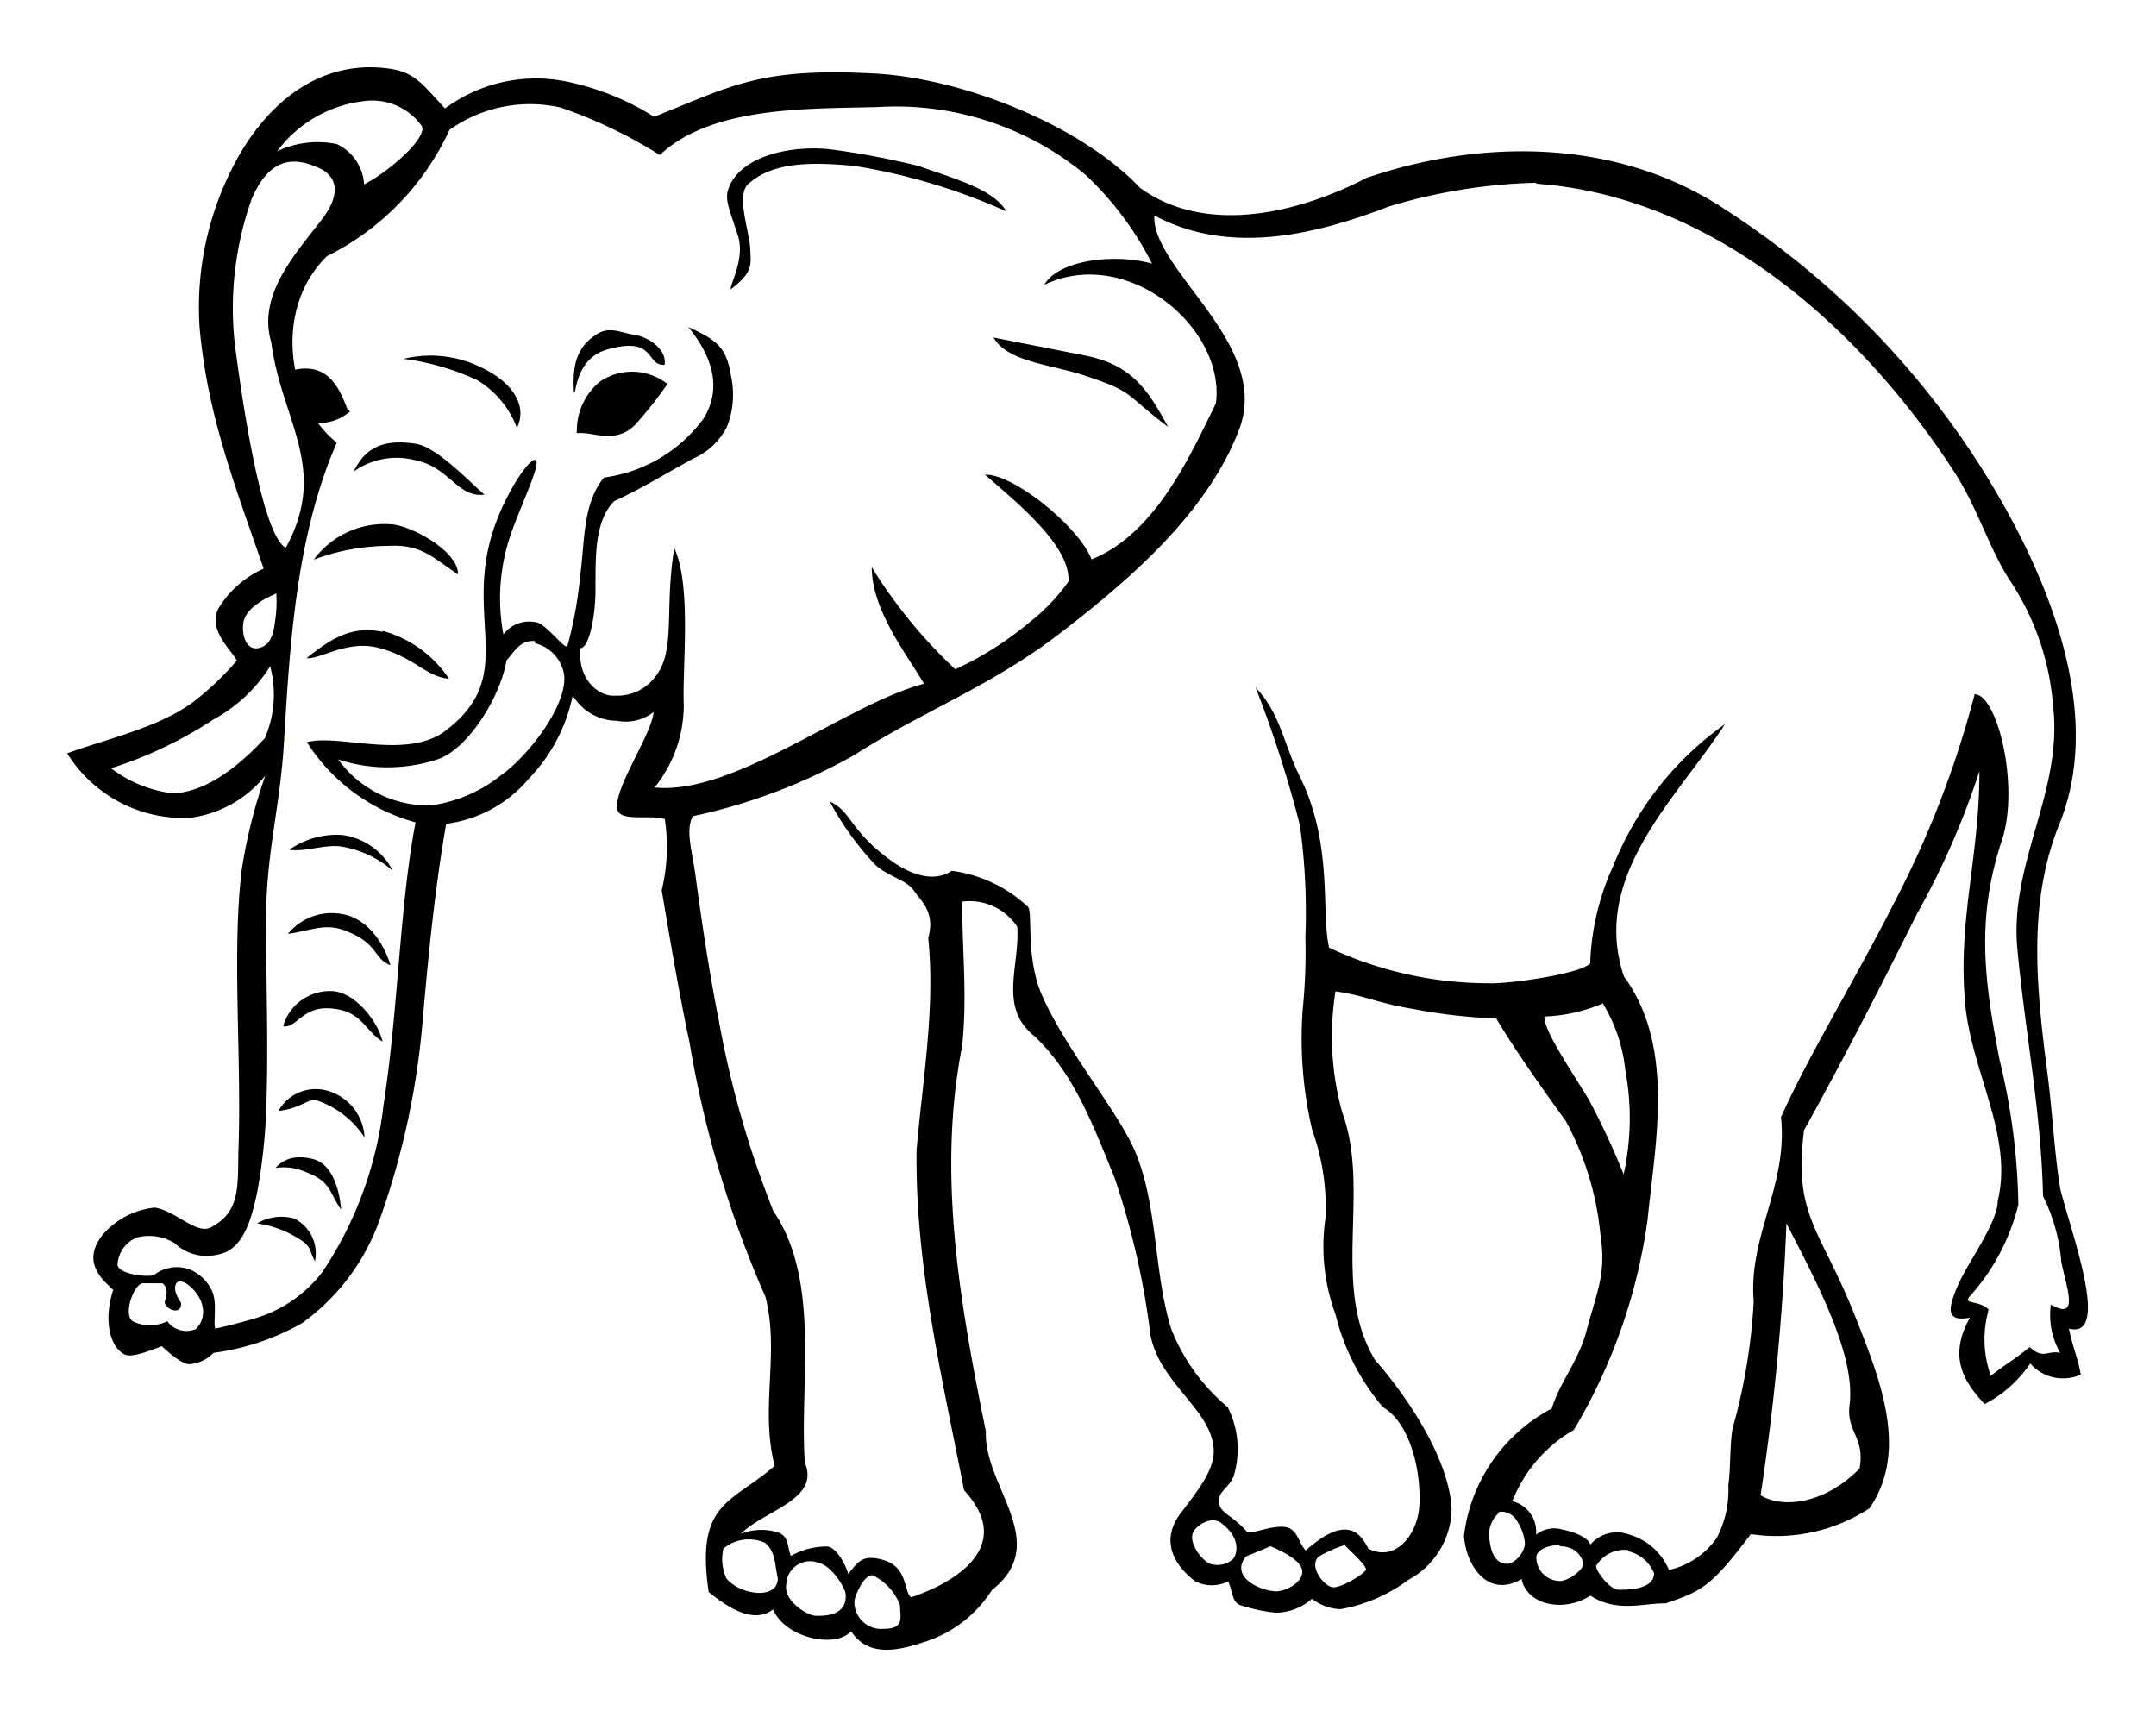 <svg id="svg2" xmlns="http://www.w3.org/2000/svg" xmlns:xlink="http://www.w3.org/1999/xlink" viewBox="0 0 90.84 72.36"><defs><style>.cls-1{fill:none;}.cls-2{fill:#fff;stroke:#ff0;}.cls-2,.cls-3{stroke-width:0.35px;}.cls-3{stroke:#000;}.cls-4{fill:url(#pattern6005);}.cls-5{fill:url(#pattern6676);}.cls-6{fill:url(#pattern6768);}.cls-7{fill:url(#pattern6584);}.cls-8{fill:url(#pattern6300);}.cls-9{fill:url(#pattern6208);}.cls-10{fill:url(#pattern6116);}</style><pattern id="pattern6005" data-name="pattern6005" width="90.84" height="72.36" patternTransform="matrix(0.74, 0, 0, -0.72, 143.34, 551.57)" patternUnits="userSpaceOnUse" viewBox="0 0 90.84 72.36"><rect class="cls-1" width="90.84" height="72.36"/></pattern><pattern id="pattern6676" data-name="pattern6676" width="90.84" height="72.36" patternTransform="matrix(0.36, 0, 0, -0.5, 59.98, 612.2)" patternUnits="userSpaceOnUse" viewBox="0 0 90.84 72.36"><rect class="cls-1" width="90.84" height="72.36"/></pattern><pattern id="pattern6768" data-name="pattern6768" width="90.84" height="72.36" patternTransform="matrix(0.25, 0, 0, -0.36, 89.32, 534.17)" patternUnits="userSpaceOnUse" viewBox="0 0 90.84 72.36"><rect class="cls-1" width="90.84" height="72.36"/></pattern><pattern id="pattern6584" data-name="pattern6584" width="90.84" height="72.36" patternTransform="matrix(0.04, 0.03, 0.18, -0.28, 78.32, 544.81)" patternUnits="userSpaceOnUse" viewBox="0 0 90.84 72.36"><rect class="cls-1" width="90.84" height="72.36"/></pattern><pattern id="pattern6300" data-name="pattern6300" width="90.84" height="72.36" patternTransform="matrix(0.54, 0, 0, -0.65, 85.55, 614.51)" patternUnits="userSpaceOnUse" viewBox="0 0 90.84 72.36"><rect class="cls-1" width="90.84" height="72.36"/></pattern><pattern id="pattern6208" data-name="pattern6208" width="90.84" height="72.36" patternTransform="matrix(0.53, 0, 0, -0.59, 36.9, 647.47)" patternUnits="userSpaceOnUse" viewBox="0 0 90.84 72.36"><rect class="cls-1" width="90.84" height="72.36"/></pattern><pattern id="pattern6116" data-name="pattern6116" width="90.84" height="72.36" patternTransform="matrix(0.64, 0, 0, -0.64, 23.79, 632.31)" patternUnits="userSpaceOnUse" viewBox="0 0 90.84 72.36"><rect class="cls-1" width="90.84" height="72.36"/></pattern></defs><title>elephant 12</title><g id="layer1"><path id="path6022" class="cls-2" d="M33,62l-.1-8.4c-2.51-3.21-2.4-7.6-3.6-11.4l-.85-4.45.25-4h-2.3a8,8,0,0,0,1.9-4.5c-2,1.1-3.42,1-4.25-.7-.22,2.08-2.57,5.59-6,6L16.48,47.52c-.9,2.67-1.22,5.65-3.65,7.55a6.36,6.36,0,0,1-4.3,1.4c-.42.89-1.12.24-1.8-.3-1.56.9-1.43-.08-1.9-.4l.4-2c-1.17,0-.67-.93-.6-1.6l1.8-.8,2,1c1.17.49,1.71-1.11,2.1-2.3.07-4.77.14-9.27.2-14.4l1-4.2c-1,.89-1.66,2-3.4,2.4A4.27,4.27,0,0,1,3.83,32c3-.69,5.58-1.81,7.1-4.1-.79-.2-1.07-.92-1.5-1.5a3.37,3.37,0,0,1,2.4-2.2,35.28,35.28,0,0,1-3-11c-.12-2.57,1.25-4.77,2.1-7.1,1.37-1,.64-2.2,4.6-2.8a3,3,0,0,1,2.8,1.9A11.46,11.46,0,0,1,23,3.57l4.6,1.9c2.34-.78,4.25-1.74,8.1-1.9,3.46,0,6,1.13,8.7,2.1,1.4,1,2.51,2.53,4.2,2.9a6.38,6.38,0,0,0,5,.8L63.08,7c3.49-.41,6.23.79,8.65,1.85,3.47,2.28,7.11,5,9.6,8.55l4.3,7.3a20,20,0,0,1,1.4,6.8c-.39,1.74-.88,3.19-1.15,5.05-.89,2.23-.2,4.32-.15,5.25a52.56,52.56,0,0,0,.9,8.6l1.1,4.4c.16,1-.53.75-1,.8l.5,2.15-1.6-.55-1.8,1.6c-.49-.36-.72-1.05-.55-3.4l-.75-.4a10.61,10.61,0,0,0,2.2-5.8l-1.3-6.9a15.91,15.91,0,0,1,.3-6.9c1.16-2.31,0-3.48,0-5.2-1.61,6-5.19,11.44-8,17.1-.53,1.47-.17,2.58-.1,3.8,1.22,2.75,2.79,5.15,3.4,8.5-.13,1.15.25,2.12-.6,3.5a6.65,6.65,0,0,1-4.7.7l-1.5,1.9a3.57,3.57,0,0,1-2.5,1.4,2.83,2.83,0,0,1-2.8-.4c-1.49,1-2.13.19-2.7-.7-.7,0-1.4,1.26-2.1-1.3.21-1.46,1-3.07,3.9-5.2,1.06-2.47,2.24-4.8,2.4-8.3a34.54,34.54,0,0,0-5.1-9.1c-3.9.67-5.31-.62-7.5-1.3l-.4,5,1.1,4.6-.1,4.5c.75,1.35.71,3.26,2.3,4,.87,1.47,1.94,2.46,1.7,4.7a4.29,4.29,0,0,1-2.1,3.2,3.51,3.51,0,0,1-3.2.2c-1.85,1-2.62.18-3.3-.8-1.6.62-1.84-.59-2.3-1.5l1.5-2.2c1-1.16.41-2.33-.4-3.5-1.11-.91-1.71-3.08-2.3-5.3a16.58,16.58,0,0,0-2.9-8.2l-2.3-3.8V38.62c-1.07-.75-2.19-1.47-3.2-1.1l-.6,11.75L41,60.67l1.3,4.1c-.1,1.42-1.37,2.25-2.2,3.3l-1.75.75c-1.13.69-2,0-2.65-.55a2.24,2.24,0,0,1-3-.8c-1.31.3-2.44.28-2.7-1.4.18-1.11.37-2.14.8-2.2Z"/><path id="path4168" d="M27.56,4.92a11.17,11.17,0,0,0-3.67-1.48,6.44,6.44,0,0,0-5.14,1.13c-1-1.08-1.3-1.55-2.44-1.69-2.71-.34-4.82,1.27-6.18,3.57A12.94,12.94,0,0,0,8.41,13.8c.33,3.71,1.49,6.65,2.7,10.16a4.22,4.22,0,0,0-1.92,1.7c-.41.9.51,1.67.79,2.17a12.21,12.21,0,0,1-1.83,1.74c-1.44,1.07-3.48,1.51-5.32,2.17A5.77,5.77,0,0,0,8,34.46a4.88,4.88,0,0,0,3.18-1.78,21.94,21.94,0,0,0-1,4c-.41,3.49,0,7.8-.13,11.67-.05,1.56.13,2.7-1.18,3.37-.59.3-1.47-.7-2.35-.84A3.35,3.35,0,0,0,4.35,52c-1,1.21.07,2,.42,2.35-.41,1.24-.16,2.43.51,2.73.31.14,1.15-.22,1.54-.36.28.27.84.75,1.14.76A1.57,1.57,0,0,0,9,57a10.18,10.18,0,0,0,3.74-1.26A9.11,9.11,0,0,0,16,51.38,33.22,33.22,0,0,0,17.8,43.1c.24-2.79.52-5.64,1-8.39a5.46,5.46,0,0,0,3.49-1.91,7.09,7.09,0,0,0,1.84-3.5A2.19,2.19,0,0,0,26,30.37,1.91,1.91,0,0,0,27.54,30c-.1,1-1.68,3.2-1.53,4.09.09.56,1.43.22,2,.42a7.73,7.73,0,0,1-.13,3c.36,2.13.72,4.28,1.17,6.4a45.11,45.11,0,0,0,3.2,10.73c.61,2.38-.24,4.7.39,7.12-1.79,1.58-3.35,1.49-2.78,5.32.73.59,1.87,1.39,2.71.73.5,1.2,2.63,1.67,3.29.92.77,1.19,2.18.75,3.13.44A5.25,5.25,0,0,0,41.79,67c2.55-2-.35-4.37-.25-6.68-1.08-5.33-2.07-10.83-1-16.25.22-2.18,0-3.89,0-6.08a2.4,2.4,0,0,1,2.32,1.06c.12,1.66-.82,3.4.75,4.63,1.69,1.62,2.47,3.81,3.35,5.94a33.23,33.23,0,0,1,1.51,6.61c.36,2,2.5,3.12,2.66,4.74.09.82-.48,1.62-1.35,2.74s-.42,2.15.58,2.92a1.55,1.55,0,0,0,1.39,0c.2.49.17.87.5,1a7.17,7.17,0,0,0,1.5.32,2.32,2.32,0,0,0,1.53-.59,2,2,0,0,0,1.21.44,6.77,6.77,0,0,0,2.86-1.24,3.44,3.44,0,0,0,1.81-2.93c-.06-2.11-1.89-4.82-3.22-6.32-1.89-3.12-.17-7.13-1.39-10.45a12,12,0,0,1-.28-5.09c1.27.18,1.68.48,3.31.75a22.28,22.28,0,0,0,3.46.39c.85,1.43,2.06,3.12,2.93,4.32A12.54,12.54,0,0,1,67.43,52c.25,1.67-.11,2.29-.59,4.09-.34,1.28-1.11,2.12-1.46,3.26a7,7,0,0,0-3.7,5.38c.12,1.36,1.08,2.6,2.43,1.8.23,1.13,1.82,1.41,2.9.7,1.12.74,2.3.3,3.16.33,1.57-.53,1.94-.73,3.6-2.92a7.17,7.17,0,0,0,5-1.09c1.64-2.39.48-5.35-.57-8-1.5-3.81-2.65-4.28-2.19-7.93,1.35-2.41,3.13-5.84,4.73-9.06a33.48,33.48,0,0,0,2.66-6.07c0,3.63-.9,6.19-.61,9.69.23,2.92,2.06,5.66,1.38,8.43,0,.84-1.12,2.41-1.57,3.32C82,55.21,82,55.7,83,55.52c-.93,1.66-.25,2.71.62,3.64a5.17,5.17,0,0,0,1.92-1.71,1.84,1.84,0,0,0,2.13.47c-.1-.63-.34-1.16-.5-1.94,1.77.46.13-3.94-.36-5.87-.26-1.58-.33-3.28-.56-5-.45-3.49-.82-7.1.52-10.39,1.58-3.9.2-8.45-1.65-12.13A35.57,35.57,0,0,0,72.74,8.86c-4.48-3-10.18-3.06-15.15-1.37-3.29,1.7-7,2.29-9.56.42C45.48,5.22,40.5,3.3,36.89,3.1c-4.9-.27-6.07.53-9.33,1.82ZM37,4.51a12.5,12.5,0,0,1,8.74,2.86,13.46,13.46,0,0,1,2.8,3.74C47,10.67,44.6,10.94,44,12c3.51-1.67,7.65,1.83,7.23,5-1,2-2.48,5.47-5.24,6.57-.51-1.35-3.29-3.62-4.49-3.57,1.41,1.23,3.6,3,3.52,4.5A8.14,8.14,0,0,1,43.4,26.2a14.05,14.05,0,0,1-3.15,2,21.05,21.05,0,0,1-3.52-4.3c0,1.85,1.54,3.75,2.2,4.91-3.27.86-8,4.71-11.35,4.37a5.55,5.55,0,0,0,1.23-3.47c-.07-1.62.34-5-.4-6.62-.43,2.62.08,4.29-.79,5.41a2,2,0,0,1-1.71.81c-.62.05-1.57-.6-1.46-2,.4,0,.66-1.52.64-2.58,0-1.48,0-2.79.78-3.61,1.14-.53,1.68-.88,3.34-1.8A2.87,2.87,0,0,0,30.62,18a3.66,3.66,0,0,0,.19-2.11c-.19-1.22-.56-1.55-1.81-2.11,1.14,1.39,1.36,2.71.64,3.86a6.22,6.22,0,0,1-4.19,2.48c-.91,1.09-.81,2.74-1,4.09a17.5,17.5,0,0,1-.54,3c-.08.23-.94-1-1.37-1a1.36,1.36,0,0,0-1.33.52A8.26,8.26,0,0,1,21.37,23c.32-1.2,1.4-3.31,1.22-3.59s-1.3,1.33-1.83,3c-1.2,3.82,1.11,6.13-2.1,8.46-1.66,1.11-4.4.05-5.73.4a7.88,7.88,0,0,0,4.58,3.38c-.67,3.45-.73,7.93-1.35,11.9a15.83,15.83,0,0,1-2.58,7.05,5.56,5.56,0,0,1-2.78,1.93c-.3.1-1.27.36-1.73.45-.1-.3.11-1.12-.16-1.63A1.76,1.76,0,0,0,8,53.49a1.57,1.57,0,0,0-1.51.23c-.21.1-1.43,0-1.54-.41a1.32,1.32,0,0,1,.82-1.17,2.06,2.06,0,0,1,1.59.24,1.93,1.93,0,0,0,1.18.53,2.27,2.27,0,0,0,1-.16c.8-.41,1.09-1.51,1.32-2.64a24.32,24.32,0,0,0,.35-3.17c.11-2.82,0-5.35,0-8.18s.59-4.73.75-7.42c.25-4.19.52-8.78,2.23-12.69C12.1,17,11.5,13,13.78,10.79a11.12,11.12,0,0,0,5.16-5.32,5.86,5.86,0,0,1,4.68-.94,20.22,20.22,0,0,1,4.18,2C30,4.46,34.06,4.59,37,4.51ZM15.43,4.25a2.55,2.55,0,0,1,2.34,1.06c.25.47-1.31,1.88-2.43,2.46a2,2,0,0,0-1.15-1.7,4,4,0,0,0-2.51.3A5.32,5.32,0,0,1,15.43,4.25ZM13.25,7c1,.35,1.16,1.17.27,2.3-1.16,1.49-2.67,3.18-2.09,5.12.42,3.29,2.45,5.3.61,8.66-1-.54-1.84-6.14-2.16-8.71a13.73,13.73,0,0,1,.73-6C11.15,7.12,11.94,6.46,13.25,7ZM34.9,6.28c-1.7-.15-3.51.32-4.1,1.43-.31.59-.17.83.28,2.18.34,1-.35,2.13-.29,2.3.94-.72.85-1,.82-1.71S31,8.21,31.53,7.75c1-.9,2.53-.94,4.46-.76a25.43,25.43,0,0,1,6.4,1.91c-.5-.9-2.07-1.34-3.7-1.91A33.91,33.91,0,0,0,34.9,6.28ZM64.73,7.74c7.54.54,13.77,6.19,17.64,12.19,1,1.56,1.45,3.24,2.37,4.61A11.07,11.07,0,0,1,86.5,29.7C86.94,33.37,84.65,36.33,85,40S86,46.82,86.08,50.4a7.53,7.53,0,0,1,.77,2.76c.22,1.12.78,2.5-.44,1.81A3.23,3.23,0,0,0,86.8,57c-.56-.11-.69.29-1.28-.24-.83.66-1,.7-1.64,1.21a4.57,4.57,0,0,1-.09-2.79c-.38-.42-1.19-.19-.75-.61a9,9,0,0,0,2-3.81,27.35,27.35,0,0,0-.79-6.1c-.64-3.3-1-5.94.09-9.23.77-2.3-.19-6.18-1.14-6.18a41.73,41.73,0,0,1-3.44,8.88c-1.63,3.21-3.52,6.27-4.72,8.94.3,2.89-1.38,5-1.15,7.76A24.7,24.7,0,0,1,73,60.19c-.13.77-.07,1.6-.18,2.4a4.28,4.28,0,0,1-.5,2.23,3.37,3.37,0,0,1-2,1.33,2.61,2.61,0,0,0-1.7-1.5,1.46,1.46,0,0,0-1.61.43c-.16-.4-.92-.58-1.29-.66a1.23,1.23,0,0,0-1,.24,1.33,1.33,0,0,0-1-1.41,6,6,0,0,1,2.59-3,23.55,23.55,0,0,0,3.11-8.87c.33-3.3,1.16-7.29-1-10.24C67,36.9,70.66,33.64,72.68,30.51a13.43,13.43,0,0,0-4.72,6A10.71,10.71,0,0,0,67,40.59c-.42.46-3.52.88-4.27.84A15.87,15.87,0,0,1,56,39.93c-.35-1.51.18-4.33-1.22-7.18-.73-1.47-.8-2.63-1.88-3.79a48.92,48.92,0,0,1,1.87,5.82A26.65,26.65,0,0,1,55,39.5a23.64,23.64,0,0,1-.11,3,16.82,16.82,0,0,0,.4,5.12,9.64,9.64,0,0,1,.56,3.68,8.26,8.26,0,0,0,.42,4.08,9.46,9.46,0,0,0,2,3.91c1.18.7,1.62,2.77,1.53,4.18-.08,1.19-1,2.37-2.15,1.78-.25-.51-.51-.72-.79-.78-.64-.14-1.36.44-1.85.86-.36-.43-.35-1-1-1s-1.09.28-1.47.21c-.62-.71-1.14-.77-1.18-1.25s.46-.61.63-1.13a3.93,3.93,0,0,0-.26-2.87A8.18,8.18,0,0,1,49.35,56c-.75-2.38-.56-5.35-1.58-7.61-.76-1.67-2.89-4.23-3.87-6.46-.71-1.63-.36-3.54-.6-3.73a5.8,5.8,0,0,0-3.2-1.51c-.71.48-1.67.23-2.64-.49-1.67-1.23-1.57-2-2.5-2.43a12.33,12.33,0,0,0,1.93,2.68c.55.49,1.29.62,1.6,1.06s.93.94.62,2c.3,3-.24,6-.49,8.94-.07,4.85,1.08,9.62,2,14.34,2.43,2.65-1.11,4.15-2.23,4.51-.32-.21-.12-1.27-1.17-1.57-.87-.25-1.06.06-1.48.59-.13-.47-.55-1.17-.91-1.16a3.07,3.07,0,0,0-1.51.4c-.16-.43-.08-.85-.57-1a2.34,2.34,0,0,0-1.54.07c1-1,3.36-1.44,2.7-3-.23-3.31.68-7.67-1.33-10.61a41.7,41.7,0,0,1-2.29-8c-.41-2.06-.72-4.15-1-6.22-.14-1-.41-1.82-.1-2.41A24,24,0,0,0,36,31.81c2.89-1.85,5.77-2.9,8.64-5.11s6.17-5,7.55-8.55c.7-1.79-.16-3.44-1.21-4.93s-2.43-3-2.34-4.14c3.15,1.68,6.74.83,9.88-.38a23.31,23.31,0,0,1,6.21-1ZM25.18,14.06c-.8.49-1.08,1.18-1,2.45.1.27,0-1.38,1.39-1.78,2.1-.6,1.62.7,2.43.64.11-.58-.59-1.19-1.38-1.28C26.16,14,25.67,13.76,25.18,14.06Zm20.63,1.8c2,.67,1.53.71,3.41,2.13-.87-1.58-1.52-2.6-3.45-3l-3.91-.77C42.47,15.28,44.34,15.35,45.81,15.86ZM17,15.12a10.39,10.39,0,0,1,3.13.91,4,4,0,0,1,1.65,2c.45-.92-.15-1.94-1.61-2.6A4.83,4.83,0,0,0,17,15.12Zm.53,3.58c-1.49-.23-2.17.24-2.63,1.17a3.11,3.11,0,0,1,2.63-.47c1.42.3,1.75,1.58,2.88,1.44-.63-.54-2-2-2.88-2.14Zm-1.07,3.39a3.7,3.7,0,0,0-3.24,1.49A9.13,9.13,0,0,1,16.37,23c1.39-.08,1.89.52,2.93,1.2C19.31,23.21,17.3,22.13,16.47,22.09ZM11.64,25a5.22,5.22,0,0,1-.06,1.23c-.07.59-.24,1-.71,1.08s-.69-.49-.62-1.05c.11-.76,1.21-1.15,1.39-1.26Zm4.48,1.62c-1.17-.23-2,.13-3.2,1.11.54.07,1.7-.77,3-.44,1.57.4,2,1.22,3,1.31A4.93,4.93,0,0,0,16.12,26.58Zm6.42.48a1.64,1.64,0,0,1,1.23,1.34c.13,1.36-1.63,3.51-2.63,4.2a6.05,6.05,0,0,1-2.95,1.29A4.66,4.66,0,0,1,14.25,32a6.73,6.73,0,0,0,4.17,0c1.26-.4,2.66-2.6,2.92-4.17.36-.41.59-.87,1.2-.82Zm-11.15,1a4.65,4.65,0,0,1-.23,3c-.87.94-2.3,2.25-3.86,2.33a5.35,5.35,0,0,1-2.62-1.06A17.49,17.49,0,0,0,9,30.31,6.43,6.43,0,0,0,11.39,28.06Zm.82,7.71c.72.09,1.59-.28,2.28-.12a4.33,4.33,0,0,1,2.06,1,2.81,2.81,0,0,0-2.14-1.51,3.48,3.48,0,0,0-2.2.61Zm-.09,3.54c.89-.12,1.55-.45,2.33-.17,1.51.53,1.26,1.2,2,1.49,0,0-.52-2-2.19-2.18a2.38,2.38,0,0,0-2.13.86Zm-.18,3.89c.55.1.8-.85,2-.75,1.33.11,1.39.9,2.18,1.4-.2-.87-1.17-2.09-2.13-2.13A2.05,2.05,0,0,0,11.94,43.2Zm55.61-.93a6.71,6.71,0,0,1,.93,2.78,11,11,0,0,1-.07,4.39,31.4,31.4,0,0,0-1.48-3.17c-1-1.62-1.86-2.89-1.86-3.48A6.84,6.84,0,0,0,67.55,42.27ZM11.73,46.81c1-.12,1.2-.53,1.63-.44a3.86,3.86,0,0,1,2,1.56,2.15,2.15,0,0,0-1.67-2A1.8,1.8,0,0,0,11.73,46.81Zm-.12,2.4a2.27,2.27,0,0,1,1.26.17c1.1.4,1,.89,1.5,1.58-.06-.8-.36-1.93-1.2-2.13S11.89,48.9,11.61,49.21Zm-.78,2.34a4.24,4.24,0,0,1,1.44.46c.93.49.7.59,1,1.13a1.63,1.63,0,0,0-.88-1.8A2,2,0,0,0,10.83,51.55Zm64.44,0c1.37,2.65,2.91,5.59,2.66,7.64-.15,1.15.66,1.35.42,2.69C76.77,63.47,75,63.52,74.18,63a102.3,102.3,0,0,0,1.09-11.5ZM7.63,54c.26,0,.81.55.89,1a1,1,0,0,1-.27,1,1,1,0,0,1-1.2-.33,1.66,1.66,0,0,1-1.46,0c-.43-.31.09-1.67.47-1.6h.78c.24.17.2.45.11.75s.72.68.68.07c-.43-.6-.23-.93,0-.92ZM63.16,63.7a.76.76,0,0,1,.77.41,2,2,0,0,1,.32.91c0,.39-.44.87-.74.87-.5,0-.69-.47-.75-1a1.22,1.22,0,0,1,.4-1.15Zm-11.74.45c.91.65.7,1.38.51,1.56a1,1,0,0,1-1,.16c-.39-.24-.89-.94-.63-1.36C50.43,64.29,51,63.87,51.42,64.15Zm14.29,1c.71,0,.94.47,1,.71s-.65.81-1.06.75a1,1,0,0,1-.92-1c0-.29.49-.53,1-.5Zm-12.18,0c.71.3,1.27.65,1.33,1,.09.47-.59.87-1.07.9-.66,0-2-.6-1.29-1.47Zm15.07.21a1.55,1.55,0,0,1,1.09.93c0,.7-1.16.7-1.51.69s-.94-.77-.93-1A1.39,1.39,0,0,1,68.6,65.31Zm-11.91-.22c.34.34.9.85.86,1s-1,.76-1.38.74-1.06-.9-.6-1.3A5.62,5.62,0,0,1,56.69,65.09ZM32.77,66.51c0,.9-1.57.71-2.16,0a1.93,1.93,0,0,1-.13-1.26A1.67,1.67,0,0,1,32.22,65c.47.37.42.94.55,1.49Zm1.72-.66c.55.11,1.12,1.05,1.14,1.32.06.82-.69.93-1.26.91-.34,0-1.38-.63-1.24-1.33A1,1,0,0,1,34.49,65.85Zm2.29.53a2.31,2.31,0,0,1,1.14,1.25c0,.51.21,1-.69,1A1.13,1.13,0,0,1,36,67.47C36,67.27,36.42,66.29,36.78,66.38Z"/><path id="path4271" class="cls-3" d="M24.48,18.07a2.5,2.5,0,0,1,.9-1.85,2.23,2.23,0,0,1,2.5,0,17.18,17.18,0,0,1-1.15,1.45C26,18.54,25.11,18.06,24.48,18.07Z"/><path id="path4273" class="cls-3" d="M12.38,15.77c1.29-.32,1.73.57,2.1,1.55a1.8,1.8,0,0,1-2,.05Z"/><path id="path4523" class="cls-4" d="M52.84,25.71c2.83,2.55,3.6,6.74,8.49,7.64,4.6.76,5.53-1.08,8.48-5,2.48-1.73,4.4-2.41,5.94-2.4-2.64,4.1-6.62,6.86-7.92,12.3l-.22,3.05c-5.69,1.5-8.28.55-12.08-.79a21.84,21.84,0,0,0-.34-6.24c-.58-3-1.66-4.61-2.49-6.91C52.21,26.2,52,25.33,52.84,25.71Z"/><path id="path6007" class="cls-5" d="M63.16,42.4c2.1,2.79,4.2,5.55,5.38,9.9l.79-6.65c-.63-2.33-1.16-3.9-1.92-4.24Z"/><path id="path6009" class="cls-6" d="M75.13,50.37c-.71,4.57-1.25,8.4-1.75,13.15,1.21.46,2.11.79,5-.7.53-.83.53-2.19.55-3.9C77.71,56.06,77,53,75.13,50.37Z"/><path id="path6011" class="cls-7" d="M84.68,49.07a1.87,1.87,0,0,0,1.65.3L87.63,55c.2.86-.42.57-.85.55-.07.26.06.83.65,2.15-.61.26-1.23,0-1.85-.6l-1.8,1.5c-1.34-1.15-.57-2.25-.45-3.4l-.8-.1.15-.6A8.52,8.52,0,0,0,84.68,49.07Z"/><path id="path6013" class="cls-8" d="M43.93,26.47c-2,1.9-4.06,2.39-6.1,3.15-3,2-6.22,2.76-9.35,4l.65,7c3.09,7.47,7.82,8.9,10.75,14.15a18,18,0,0,1-.35-8.9,38.32,38.32,0,0,0,.25-8.95c.89-.14.36-1,3.15.25,1-.19-1.64-3.48-1.75-5.1C42.44,30.28,44,28.53,43.93,26.47Z"/><path id="path6015" class="cls-9" d="M42,8.81c-2.91.76-6.6,0-7.78,4.1-1.68,3.52-2.68,7.32-5.65,10.33l-.15,5.51c-.54.71-2.59,2.63-4.1-.28L25,22.88c.18-.91.13-1.92,1.2-2.47a9.25,9.25,0,0,0,2.48-1.27c1-.36,3.3-2.13.35-5.59l.07-1.94c.8,1.15,1.73,1.16,2.34,0,.44-.91-.54-3.14-.36-3.89C35,5,41,7.85,42,8.81Z"/><path id="path6017" class="cls-10" d="M22.18,19.82a7.9,7.9,0,0,0-2.95,3.7c-.28,3-1.71,5.67-2.72,8.46a8.42,8.42,0,0,0,2.1-.28l0-.33c.6,0,1.39-1.18,2.25-2.9,0-1.48-.36-3.1.05-4.45C20.86,22.56,21.77,21.29,22.18,19.82Zm-6.09,14c-.38,2.7.05,4.72,0,7.15a21.13,21.13,0,0,1-1.5,9.2A30,30,0,0,1,12,55.12c.48.22,1.34.36,3-2.75a18.91,18.91,0,0,0,1.95-5.55l1.45-12.1,0-.44a6.45,6.45,0,0,1-2.33-.46Z"/></g></svg>